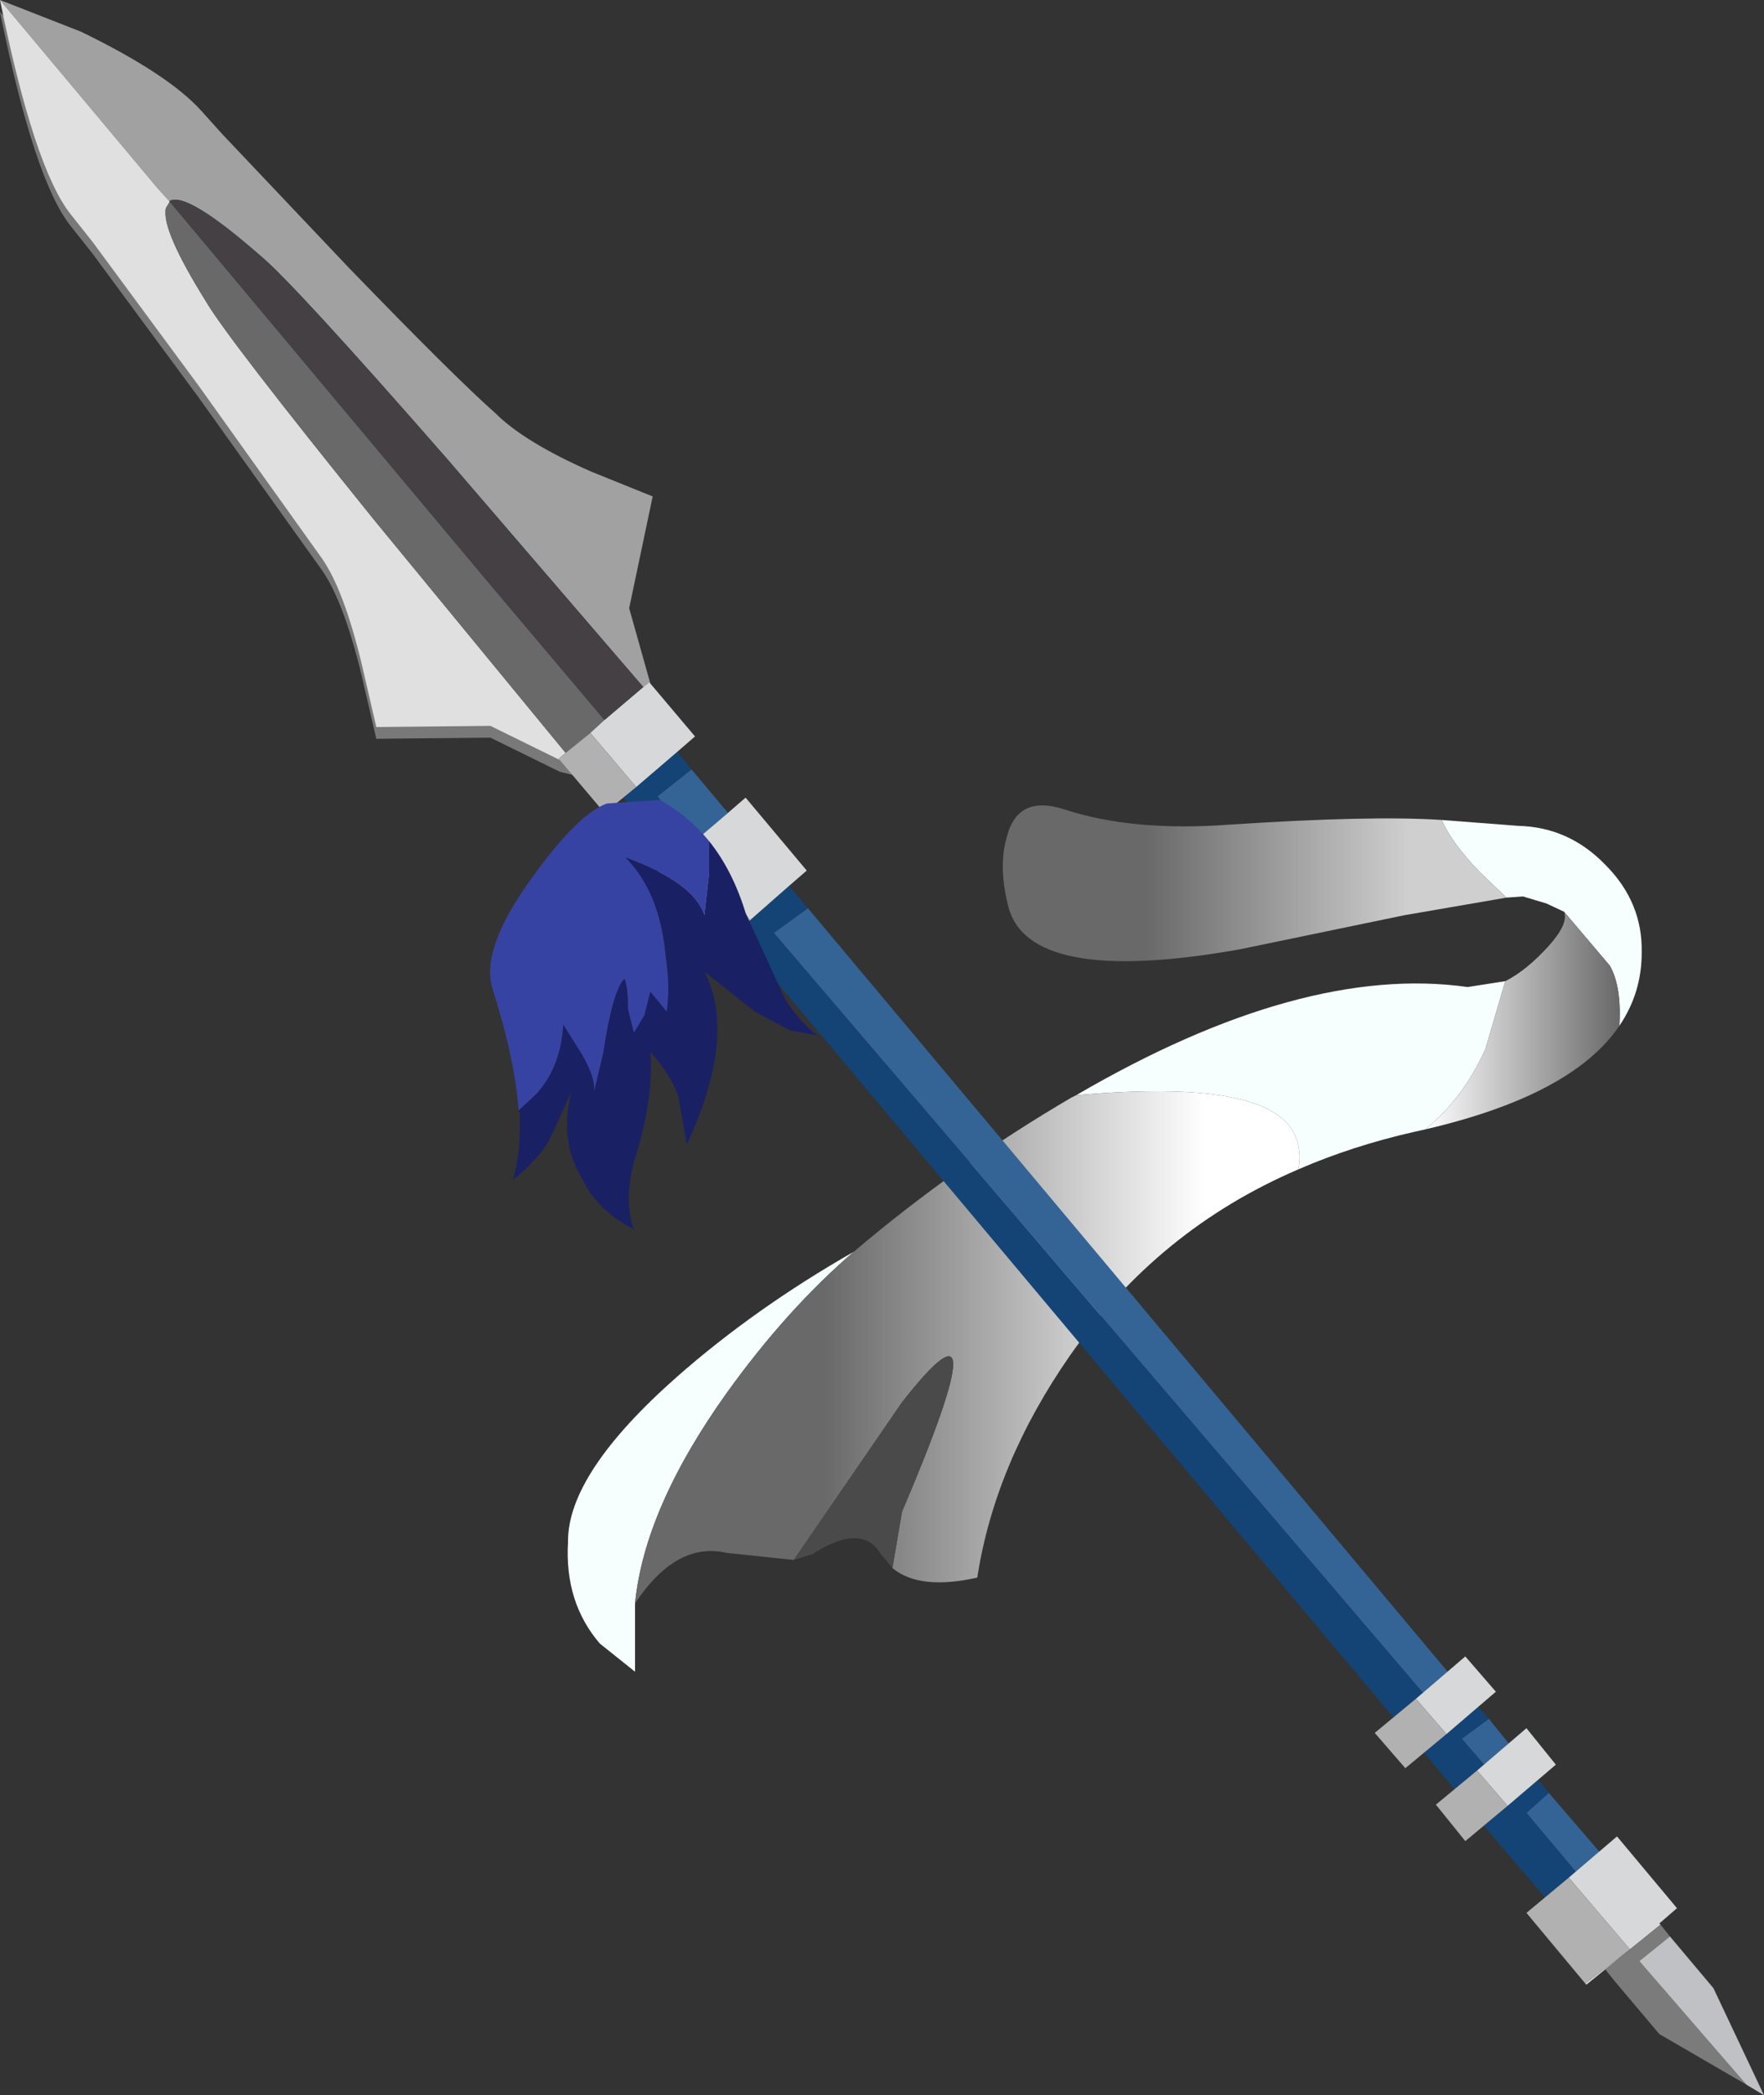 <svg xmlns="http://www.w3.org/2000/svg" xmlns:ffdec="https://www.free-decompiler.com/flash" xmlns:xlink="http://www.w3.org/1999/xlink" ffdec:objectType="frame" width="75" height="89.05"><rect width="100%" height="100%" fill="#333333" stroke="none"/><use ffdec:characterId="1" xlink:href="#a" width="75" height="89.05"/><defs><linearGradient id="b" x1="-819.2" x2="819.2" gradientTransform="matrix(.005 0 0 .006 24.55 10.3)" gradientUnits="userSpaceOnUse" spreadMethod="pad"><stop offset="0" stop-color="#fff"/><stop offset="1" stop-color="#696969"/></linearGradient><linearGradient id="c" x1="-819.2" x2="819.2" gradientTransform="matrix(.017 0 0 .013 .95 24.2)" gradientUnits="userSpaceOnUse" spreadMethod="pad"><stop offset=".282" stop-color="#696969"/><stop offset=".863" stop-color="#fff"/></linearGradient><linearGradient id="d" x1="-819.2" x2="819.2" gradientTransform="matrix(.013 0 0 .004 13.2 4.5)" gradientUnits="userSpaceOnUse" spreadMethod="pad"><stop offset=".282" stop-color="#696969"/><stop offset=".808" stop-color="#cfcfcf"/></linearGradient><g id="a" fill-rule="evenodd"><path fill="#f6fffe" d="m66.5 38.75-.75-.35-1-.3-.7.05-1.15-1.1q-1.2-1.25-1.6-2.2l3.25.25q2.15.05 3.7 1.65 1.6 1.6 1.55 3.75 0 1.7-.95 3.1.1-1.65-.4-2.55zm-20.75 7.8q9.6-5.6 16.65-4.6l1.6-.25-.85 2.9q-.95 2.1-2.55 3.4l-.45.1q-2.65.6-4.95 1.6.15-.7-.1-1.35-.95-2.55-9.35-1.8M27 68.15v2.9l-1.5-1.2q-1.5-1.75-1.35-4.3v-.05q0-2.9 4.65-7 3.3-2.9 7.5-5.3-2.85 2.45-5.4 6-3.5 4.9-3.9 8.95"/><path fill="url(#b)" d="M26.35 5.7 28.3 8q.5.9.4 2.55-2 2.95-8.25 4.4 1.6-1.3 2.55-3.4l.85-2.9q.9-.45 1.85-1.5.85-.95.65-1.45" transform="translate(40.15 33.05)"/><path fill="url(#c)" d="M-3.85 20.15Q.45 16.5 5.4 13.6l.2-.1q8.4-.75 9.35 1.8.25.65.1 1.35-5.95 2.55-9.7 7.9-3.2 4.6-3.95 9.45-2.45.55-3.6-.4v-.05l.4-2.35q4.35-10.2 0-4.65l-4.6 6.7-2.85-.3q-2.15-.5-3.9 2.15.4-4.05 3.9-8.95 2.55-3.55 5.4-6" transform="translate(40.15 33.05)"/><path fill="#4a4a4a" d="m37.95 66.65-.5-.6q-.8-1.35-2.9 0l-.8.25 4.6-6.7q4.35-5.55 0 4.65l-.4 2.35z"/><path fill="url(#d)" d="M21.15 1.8q.4.95 1.6 2.2l1.15 1.1-4.35.75-7 1.45Q3.5 8.9 2.7 5.4q-.4-1.65-.05-2.85Q3.1.7 5.1 1.35q2.9.95 7 .65 6.05-.4 9.05-.2" transform="translate(40.15 33.05)"/><path fill="#797979" d="M7.2 9.05v.05l-.15.25q-.2.9 1.7 3.95.9 1.55 7.2 9.35l8.1 9.85.75.55-1-.25-2.95-1.45-4.85.05-.65-2.8q-.75-3.05-1.65-4.35L8.45 16.9l-4.5-6.1L3 9.6Q1.45 7.65 0 .5l6.7 8z"/><path fill="#346495" d="m29.55 35.75-1.6-1.9 1.45-1.15 1.55 1.85zm30.95 36.2-27.6-32.3 1.45-1.05 27.2 32.45zM63.1 75l-.95-1.1 1.15-.85.85 1.05zm3.9 4.55-2.1-2.5.95-.85L68 78.7z"/><path fill="#134475" d="m29.55 35.75-.9.75-2.15-2.6.85-.7 1.45-1.25.6.75-1.45 1.15zm4.8 2.85-1.45 1.05 27.6 32.3L59.25 73 31.9 40.4l-.65-.8.95-.75 1.35-1.2zM63.1 75l-1.25 1.05-1-1.2-.3-.35 2.3-1.95.45.5-1.15.85zm3.9 4.55-1.3 1.1-2.1-2.45-.5-.6 2.3-1.95.45.55-.95.85z"/><path fill="#a1a1a1" d="m0 0 3.45 1.35q3.7 1.8 5.1 3.35l.9 1 5.4 5.7q4.5 4.65 6.2 6.15 1.25 1.25 4.1 2.5l2.6 1.05-1 4.75.9 3.2-.05-.05-.25.2-8.3-9.65q-6.6-7.55-8-8.7Q7.9 8.1 7.2 8.55L6.7 8z"/><path fill="#e0e0e0" d="m0 0 6.7 8 .5.55v.05l-.15.25q-.2.9 1.7 3.95.9 1.55 7.2 9.35l8.1 9.85-.3.25.05.05-2.95-1.45-4.85.05-.65-2.8q-.75-3.05-1.65-4.35L8.45 16.4l-4.5-6.1L3 9.1Q1.45 7.15 0 0"/><path fill="#696969" d="m24.05 32-8.1-9.85q-6.3-7.8-7.2-9.35-1.9-3.05-1.7-3.95l.15-.25v-.05L20.55 24.5l5.15 6.1-.6.55z"/><path fill="#d7d8d9" d="m27.35 29.2.25-.2.05.05 1.9 2.25-.75.65-1.75 1.5-1.95-2.3.6-.55zm1.9 6.8 1.7-1.45.75-.65 2.6 3.1-.75.65-1.65 1.45zM60.2 72.2l2.1-1.8 1.3 1.5-2.1 1.8zm2.6 3.05 2.1-1.8L66.15 75l-2.05 1.75zm3.9 4.55 2.05-1.75 2.55 3.05-.75.65.05.05-1.3 1.05zm1.55 3.9-.8.65-.05-.05 1.9-1.45z"/><path fill="#444044" d="M7.2 8.55q.7-.45 3.85 2.3 1.4 1.15 8 8.7l8.3 9.65-1.65 1.4-5.15-6.1z"/><path fill="#b1b1b1" d="m27.05 33.45-.55.45-.8.65-1.9-2.25-.05-.05.3-.25 1.05-.85zm4.85 5.65-.65.5-.8.65-2.6-3.1.8-.65.6-.5zm29.6 34.6-1.75 1.45-1.3-1.5 1.75-1.45zm2.6 3.05-1.8 1.5-1.25-1.55 1.75-1.45zm3.3 7.55-2.5-3 1.8-1.5 2.6 3.05z"/><path fill="#7b7b7b" d="m70.6 81.8.4.5-1.3 1.05 4.55 5.25-3.7-2.15-1.9-2.25-.4-.5 1.05-.85z"/><path fill="#bfc1c4" d="m71 82.3 1.85 2.2L75 89.05l-.75-.45-4.55-5.25z"/><path fill="#3743a3" d="M22.05 47.2q-.15-2.15-1.1-5.15-.55-1.65 1.6-4.65 2-2.8 3.25-3.25l2.25-.15q1.15.6 2.1 1.75v1.35l-.2 1.8q-.45-1.4-3.35-2.45 1.45 1.45 1.7 4.15.2 1.3.05 2.4l-.7-.85-.25 1-.45.75-.25-1q0-.95-.15-1.3-.5.5-.9 3.15l-.45 1.9q.25-.65-.5-1.9l-.75-1.2q-.1 1.8-1.15 2.95z"/><path fill="#1a2064" d="M30.15 35.75q1 1.25 1.55 3.05l1.65 3.6q.6 1 1.4 1.6l-1.15-.2-1.5-.8-2.15-1.7q1.4 2.7-.75 7.35l-.35-2q-.25-.85-1.2-1.95.15 1.8-.55 4.2-.65 2-.15 3.35-1.55-.8-2.2-2.15-1-1.65-.45-3.7l-.85 1.85q-.4.9-1.65 1.9.35-1.1.3-2.8l-.05-.15.75-.7q1.05-1.15 1.15-2.95l.75 1.2q.75 1.25.5 1.9l.45-1.9q.4-2.65.9-3.15.15.35.15 1.3l.25 1 .45-.75.25-1 .7.85q.15-1.1-.05-2.4-.25-2.7-1.7-4.15 2.9 1.05 3.35 2.45l.2-1.8z"/></g></defs></svg>